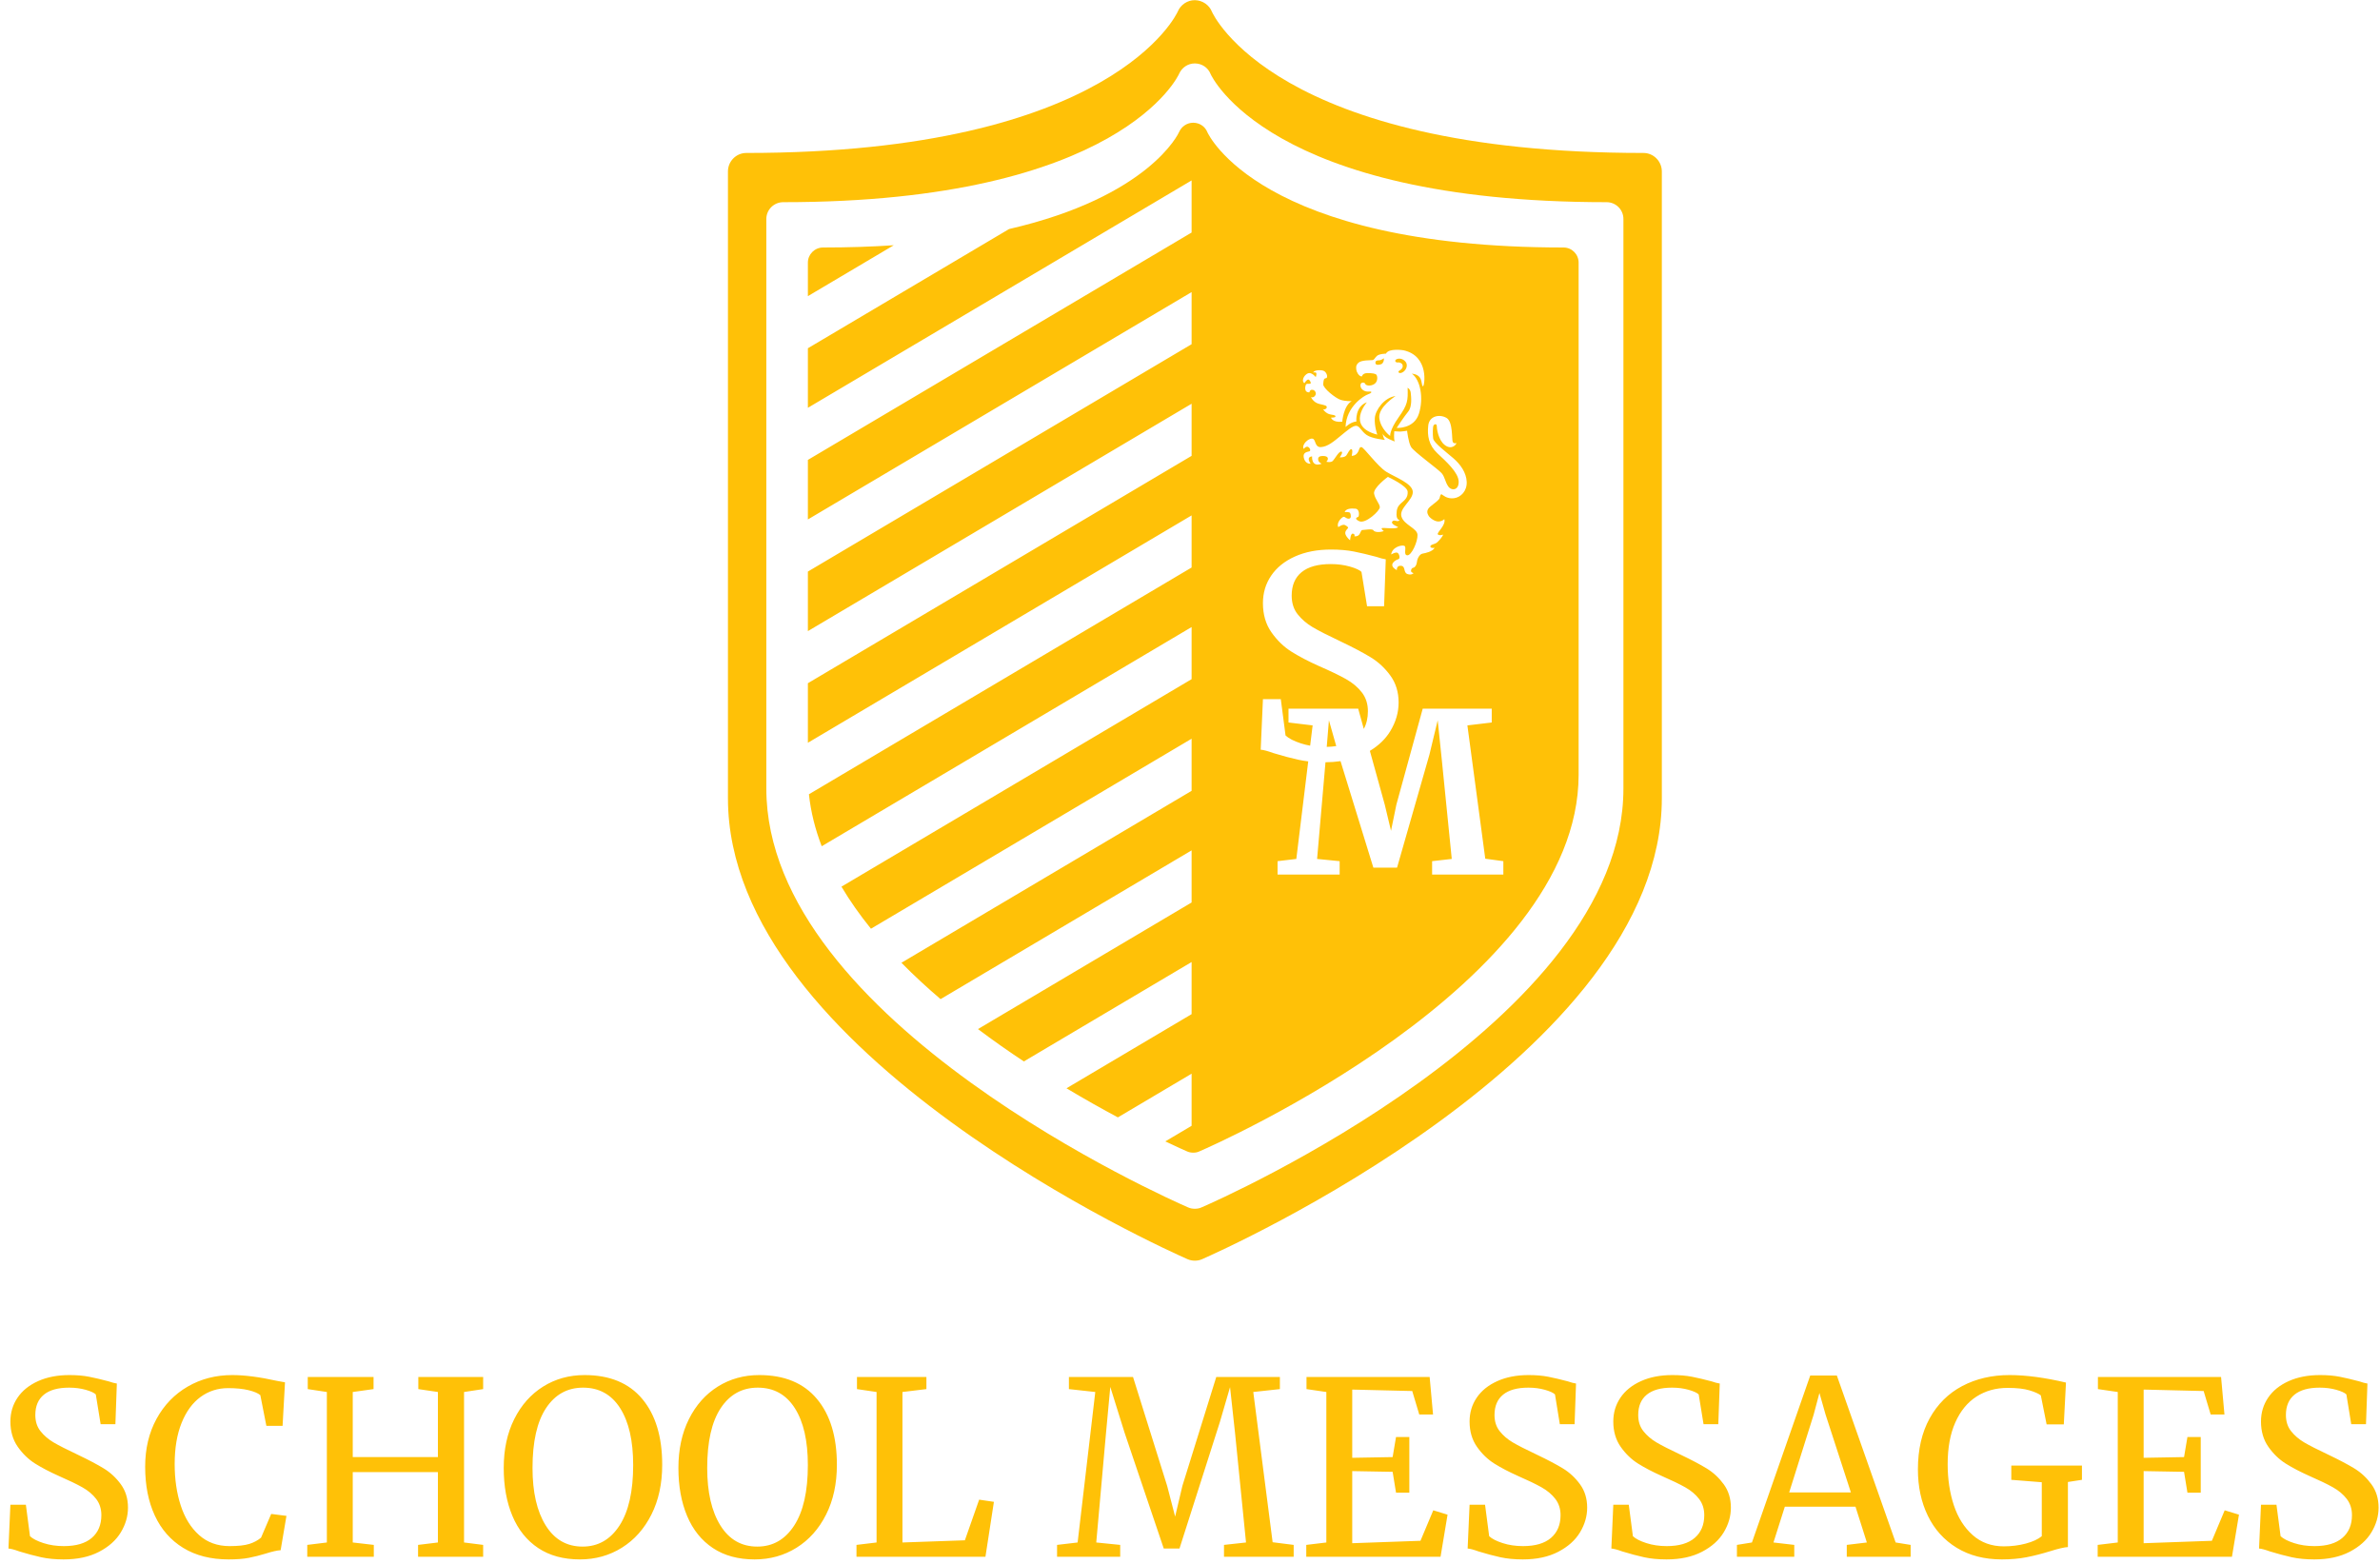 <?xml version="1.0" encoding="UTF-8"?>
<svg width="242px" height="159px" viewBox="0 0 242 159" version="1.1" xmlns="http://www.w3.org/2000/svg" xmlns:xlink="http://www.w3.org/1999/xlink">
    <!-- Generator: Sketch 50.2 (55047) - http://www.bohemiancoding.com/sketch -->
    <title>Group</title>
    <desc>Created with Sketch.</desc>
    <defs></defs>
    <g id="Page-1" stroke="none" stroke-width="1" fill="none" fill-rule="evenodd">
        <g id="Artboard-Copy-8" transform="translate(-519, -70)" fill="#FFC107">
            <g id="Group" transform="translate(519, 70)">
                <path d="M6.469,158.576 C5.616,158.576 4.854,158.502 4.181,158.355 C3.509,158.207 2.771,158.01 1.967,157.764 C1.475,157.584 1.106,157.485 0.86,157.469 L1.057,153.016 L2.631,153.016 L3.049,156.214 C3.328,156.477 3.783,156.71 4.415,156.915 C5.046,157.12 5.739,157.223 6.494,157.223 C7.74,157.223 8.687,156.944 9.335,156.386 C9.983,155.829 10.307,155.058 10.307,154.074 C10.307,153.434 10.131,152.885 9.778,152.426 C9.425,151.966 8.958,151.573 8.376,151.245 C7.793,150.917 6.994,150.531 5.977,150.088 C5.059,149.678 4.259,149.26 3.578,148.834 C2.898,148.407 2.307,147.837 1.807,147.124 C1.307,146.411 1.057,145.554 1.057,144.553 C1.057,143.651 1.299,142.843 1.782,142.13 C2.266,141.416 2.963,140.855 3.874,140.445 C4.784,140.035 5.846,139.83 7.059,139.83 C7.814,139.83 8.482,139.887 9.064,140.002 C9.647,140.117 10.307,140.272 11.045,140.469 C11.373,140.584 11.652,140.658 11.881,140.691 L11.734,144.824 L10.233,144.824 L9.741,141.798 C9.577,141.634 9.237,141.478 8.72,141.33 C8.203,141.183 7.642,141.109 7.035,141.109 C5.903,141.109 5.046,141.347 4.464,141.822 C3.882,142.298 3.591,142.987 3.591,143.889 C3.591,144.545 3.767,145.094 4.12,145.537 C4.472,145.98 4.911,146.357 5.436,146.669 C5.961,146.98 6.797,147.407 7.945,147.948 C9.011,148.457 9.88,148.916 10.553,149.326 C11.225,149.736 11.803,150.273 12.287,150.937 C12.771,151.601 13.013,152.393 13.013,153.311 C13.013,154.18 12.771,155.017 12.287,155.821 C11.803,156.624 11.065,157.284 10.073,157.801 C9.081,158.318 7.879,158.576 6.469,158.576 Z M23.247,158.576 C21.443,158.576 19.905,158.186 18.634,157.407 C17.363,156.628 16.4,155.534 15.744,154.123 C15.088,152.713 14.76,151.056 14.76,149.154 C14.76,147.317 15.145,145.693 15.916,144.283 C16.687,142.872 17.745,141.777 19.09,140.998 C20.434,140.219 21.943,139.83 23.616,139.83 C24.879,139.83 26.396,140.026 28.167,140.42 L28.979,140.568 L28.733,144.996 L27.085,144.996 L26.47,141.872 C26.24,141.675 25.843,141.507 25.277,141.367 C24.711,141.228 24.018,141.158 23.198,141.158 C22.148,141.158 21.213,141.457 20.393,142.056 C19.573,142.655 18.93,143.536 18.462,144.701 C17.995,145.865 17.761,147.259 17.761,148.883 C17.761,150.425 17.966,151.827 18.376,153.09 C18.786,154.353 19.409,155.357 20.246,156.103 C21.082,156.85 22.115,157.223 23.346,157.223 C24.215,157.223 24.883,157.149 25.351,157.001 C25.818,156.854 26.216,156.641 26.544,156.362 L27.577,153.951 L29.127,154.148 L28.536,157.641 C28.192,157.657 27.684,157.772 27.011,157.985 C26.421,158.166 25.851,158.309 25.301,158.416 C24.752,158.523 24.067,158.576 23.247,158.576 Z M33.235,141.552 L31.292,141.257 L31.292,140.026 L37.983,140.026 L37.983,141.257 L35.868,141.552 L35.868,148.17 L44.527,148.17 L44.527,141.552 L42.535,141.257 L42.535,140.026 L49.128,140.026 L49.128,141.257 L47.184,141.552 L47.184,156.854 L49.128,157.1 L49.128,158.305 L42.51,158.305 L42.51,157.1 L44.527,156.854 L44.527,149.695 L35.868,149.695 L35.868,156.854 L38.008,157.1 L38.008,158.305 L31.243,158.305 L31.243,157.1 L33.235,156.854 L33.235,141.552 Z M58.968,158.576 C57.295,158.576 55.881,158.191 54.725,157.42 C53.568,156.649 52.695,155.562 52.105,154.16 C51.514,152.758 51.219,151.13 51.219,149.277 C51.219,147.39 51.576,145.734 52.289,144.307 C53.003,142.88 53.982,141.777 55.229,140.998 C56.475,140.219 57.878,139.83 59.436,139.83 C61.994,139.83 63.95,140.637 65.303,142.253 C66.656,143.868 67.333,146.103 67.333,148.957 C67.333,150.876 66.968,152.561 66.238,154.012 C65.508,155.464 64.508,156.587 63.237,157.383 C61.966,158.178 60.543,158.576 58.968,158.576 Z M59.288,141.109 C57.697,141.109 56.443,141.802 55.524,143.188 C54.606,144.574 54.147,146.603 54.147,149.277 C54.147,151.737 54.593,153.684 55.487,155.119 C56.381,156.555 57.632,157.272 59.239,157.272 C60.813,157.272 62.064,156.559 62.991,155.132 C63.917,153.705 64.381,151.655 64.381,148.981 C64.381,146.505 63.938,144.574 63.052,143.188 C62.167,141.802 60.912,141.109 59.288,141.109 Z M76.731,158.576 C75.058,158.576 73.643,158.191 72.487,157.42 C71.331,156.649 70.457,155.562 69.867,154.16 C69.276,152.758 68.981,151.13 68.981,149.277 C68.981,147.39 69.338,145.734 70.051,144.307 C70.765,142.88 71.745,141.777 72.991,140.998 C74.238,140.219 75.64,139.83 77.198,139.83 C79.757,139.83 81.712,140.637 83.065,142.253 C84.419,143.868 85.095,146.103 85.095,148.957 C85.095,150.876 84.73,152.561 84,154.012 C83.27,155.464 82.27,156.587 80.999,157.383 C79.728,158.178 78.305,158.576 76.731,158.576 Z M77.05,141.109 C75.459,141.109 74.205,141.802 73.286,143.188 C72.368,144.574 71.909,146.603 71.909,149.277 C71.909,151.737 72.356,153.684 73.249,155.119 C74.143,156.555 75.394,157.272 77.001,157.272 C78.576,157.272 79.826,156.559 80.753,155.132 C81.68,153.705 82.143,151.655 82.143,148.981 C82.143,146.505 81.7,144.574 80.814,143.188 C79.929,141.802 78.674,141.109 77.05,141.109 Z M89.13,141.552 L87.137,141.257 L87.137,140.026 L94.198,140.026 L94.198,141.257 L91.762,141.552 L91.762,156.854 L98.109,156.632 L99.561,152.499 L101.061,152.721 L100.2,158.305 L87.088,158.305 L87.088,157.1 L89.13,156.854 L89.13,141.552 Z M111.369,141.552 L108.688,141.257 L108.688,140.026 L115.207,140.026 L118.676,151.097 L119.488,154.221 L120.226,151.097 L123.67,140.026 L130.14,140.026 L130.14,141.257 L127.434,141.552 L129.402,156.829 L131.542,157.1 L131.542,158.305 L124.457,158.305 L124.457,157.1 L126.696,156.854 L125.589,145.808 L125.072,141.06 L124.039,144.602 L119.931,157.469 L118.332,157.469 L114.346,145.685 L112.895,141.035 L112.452,145.808 L111.468,156.854 L113.903,157.1 L113.903,158.305 L107.482,158.305 L107.482,157.1 L109.573,156.854 L111.369,141.552 Z M134.864,141.552 L132.846,141.257 L132.846,140.026 L145.368,140.026 L145.713,143.84 L144.311,143.84 L143.597,141.453 L137.496,141.306 L137.496,148.243 L141.604,148.17 L141.949,146.128 L143.302,146.128 L143.302,151.786 L141.949,151.786 L141.604,149.67 L137.496,149.596 L137.496,156.928 L144.434,156.682 L145.737,153.582 L147.189,154.025 L146.476,158.305 L132.822,158.305 L132.822,157.1 L134.864,156.854 L134.864,141.552 Z M154.84,158.576 C153.987,158.576 153.225,158.502 152.552,158.355 C151.88,158.207 151.142,158.01 150.338,157.764 C149.846,157.584 149.477,157.485 149.231,157.469 L149.428,153.016 L151.002,153.016 L151.42,156.214 C151.699,156.477 152.154,156.71 152.786,156.915 C153.417,157.12 154.11,157.223 154.865,157.223 C156.111,157.223 157.058,156.944 157.706,156.386 C158.354,155.829 158.678,155.058 158.678,154.074 C158.678,153.434 158.501,152.885 158.149,152.426 C157.796,151.966 157.329,151.573 156.747,151.245 C156.164,150.917 155.365,150.531 154.348,150.088 C153.43,149.678 152.63,149.26 151.949,148.834 C151.269,148.407 150.678,147.837 150.178,147.124 C149.678,146.411 149.428,145.554 149.428,144.553 C149.428,143.651 149.67,142.843 150.153,142.13 C150.637,141.416 151.334,140.855 152.245,140.445 C153.155,140.035 154.217,139.83 155.43,139.83 C156.185,139.83 156.853,139.887 157.435,140.002 C158.018,140.117 158.678,140.272 159.416,140.469 C159.744,140.584 160.023,140.658 160.252,140.691 L160.105,144.824 L158.604,144.824 L158.112,141.798 C157.948,141.634 157.608,141.478 157.091,141.33 C156.574,141.183 156.013,141.109 155.406,141.109 C154.274,141.109 153.417,141.347 152.835,141.822 C152.253,142.298 151.962,142.987 151.962,143.889 C151.962,144.545 152.138,145.094 152.491,145.537 C152.843,145.98 153.282,146.357 153.807,146.669 C154.332,146.98 155.168,147.407 156.316,147.948 C157.382,148.457 158.251,148.916 158.924,149.326 C159.596,149.736 160.174,150.273 160.658,150.937 C161.142,151.601 161.384,152.393 161.384,153.311 C161.384,154.18 161.142,155.017 160.658,155.821 C160.174,156.624 159.436,157.284 158.444,157.801 C157.452,158.318 156.25,158.576 154.84,158.576 Z M169.453,158.576 C168.6,158.576 167.838,158.502 167.165,158.355 C166.493,158.207 165.755,158.01 164.951,157.764 C164.459,157.584 164.09,157.485 163.844,157.469 L164.041,153.016 L165.615,153.016 L166.034,156.214 C166.312,156.477 166.768,156.71 167.399,156.915 C168.03,157.12 168.723,157.223 169.478,157.223 C170.724,157.223 171.671,156.944 172.319,156.386 C172.967,155.829 173.291,155.058 173.291,154.074 C173.291,153.434 173.115,152.885 172.762,152.426 C172.409,151.966 171.942,151.573 171.36,151.245 C170.778,150.917 169.978,150.531 168.961,150.088 C168.043,149.678 167.243,149.26 166.563,148.834 C165.882,148.407 165.291,147.837 164.791,147.124 C164.291,146.411 164.041,145.554 164.041,144.553 C164.041,143.651 164.283,142.843 164.767,142.13 C165.25,141.416 165.948,140.855 166.858,140.445 C167.768,140.035 168.83,139.83 170.044,139.83 C170.798,139.83 171.466,139.887 172.049,140.002 C172.631,140.117 173.291,140.272 174.029,140.469 C174.357,140.584 174.636,140.658 174.866,140.691 L174.718,144.824 L173.217,144.824 L172.725,141.798 C172.561,141.634 172.221,141.478 171.704,141.33 C171.188,141.183 170.626,141.109 170.019,141.109 C168.887,141.109 168.03,141.347 167.448,141.822 C166.866,142.298 166.575,142.987 166.575,143.889 C166.575,144.545 166.751,145.094 167.104,145.537 C167.456,145.98 167.895,146.357 168.42,146.669 C168.945,146.98 169.781,147.407 170.929,147.948 C171.995,148.457 172.865,148.916 173.537,149.326 C174.209,149.736 174.788,150.273 175.271,150.937 C175.755,151.601 175.997,152.393 175.997,153.311 C175.997,154.18 175.755,155.017 175.271,155.821 C174.788,156.624 174.05,157.284 173.057,157.801 C172.065,158.318 170.864,158.576 169.453,158.576 Z M184.066,139.879 L186.773,139.879 L192.751,156.854 L194.276,157.1 L194.276,158.305 L187.781,158.305 L187.781,157.1 L189.823,156.854 L188.667,153.213 L181.483,153.213 L180.327,156.854 L182.443,157.1 L182.443,158.305 L176.612,158.305 L176.612,157.1 L178.138,156.854 L184.066,139.879 Z M185.616,143.815 L185.001,141.65 L184.411,143.864 L181.926,151.761 L188.199,151.761 L185.616,143.815 Z M203.551,158.576 C201.779,158.576 200.25,158.182 198.963,157.395 C197.675,156.608 196.695,155.521 196.023,154.135 C195.35,152.749 195.014,151.179 195.014,149.424 C195.014,147.407 195.412,145.677 196.207,144.233 C197.003,142.79 198.106,141.695 199.516,140.949 C200.927,140.203 202.534,139.83 204.338,139.83 C205.994,139.83 207.905,140.084 210.07,140.592 L209.849,144.848 L208.102,144.848 L207.512,141.896 C207.282,141.716 206.892,141.544 206.343,141.38 C205.794,141.216 205.06,141.134 204.141,141.134 C202.944,141.134 201.886,141.429 200.968,142.019 C200.049,142.61 199.332,143.487 198.815,144.652 C198.298,145.816 198.04,147.226 198.04,148.883 C198.04,150.408 198.249,151.802 198.667,153.065 C199.086,154.328 199.725,155.341 200.586,156.103 C201.447,156.866 202.501,157.247 203.748,157.247 C204.535,157.247 205.281,157.153 205.986,156.965 C206.692,156.776 207.233,156.526 207.61,156.214 L207.61,150.728 L204.51,150.482 L204.51,149.031 L211.694,149.031 L211.694,150.482 L210.267,150.703 L210.267,157.321 C209.906,157.338 209.307,157.477 208.471,157.739 C207.618,158.002 206.815,158.207 206.06,158.355 C205.306,158.502 204.469,158.576 203.551,158.576 Z M215.335,141.552 L213.317,141.257 L213.317,140.026 L225.84,140.026 L226.184,143.84 L224.782,143.84 L224.068,141.453 L217.967,141.306 L217.967,148.243 L222.076,148.17 L222.42,146.128 L223.773,146.128 L223.773,151.786 L222.42,151.786 L222.076,149.67 L217.967,149.596 L217.967,156.928 L224.905,156.682 L226.209,153.582 L227.66,154.025 L226.947,158.305 L213.293,158.305 L213.293,157.1 L215.335,156.854 L215.335,141.552 Z M235.311,158.576 C234.458,158.576 233.696,158.502 233.023,158.355 C232.351,158.207 231.613,158.01 230.809,157.764 C230.317,157.584 229.948,157.485 229.702,157.469 L229.899,153.016 L231.473,153.016 L231.892,156.214 C232.17,156.477 232.625,156.71 233.257,156.915 C233.888,157.12 234.581,157.223 235.336,157.223 C236.582,157.223 237.529,156.944 238.177,156.386 C238.825,155.829 239.149,155.058 239.149,154.074 C239.149,153.434 238.973,152.885 238.62,152.426 C238.267,151.966 237.8,151.573 237.218,151.245 C236.636,150.917 235.836,150.531 234.819,150.088 C233.901,149.678 233.101,149.26 232.42,148.834 C231.74,148.407 231.149,147.837 230.649,147.124 C230.149,146.411 229.899,145.554 229.899,144.553 C229.899,143.651 230.141,142.843 230.625,142.13 C231.108,141.416 231.805,140.855 232.716,140.445 C233.626,140.035 234.688,139.83 235.902,139.83 C236.656,139.83 237.324,139.887 237.907,140.002 C238.489,140.117 239.149,140.272 239.887,140.469 C240.215,140.584 240.494,140.658 240.723,140.691 L240.576,144.824 L239.075,144.824 L238.583,141.798 C238.419,141.634 238.079,141.478 237.562,141.33 C237.046,141.183 236.484,141.109 235.877,141.109 C234.745,141.109 233.888,141.347 233.306,141.822 C232.724,142.298 232.433,142.987 232.433,143.889 C232.433,144.545 232.609,145.094 232.962,145.537 C233.314,145.98 233.753,146.357 234.278,146.669 C234.803,146.98 235.639,147.407 236.787,147.948 C237.853,148.457 238.723,148.916 239.395,149.326 C240.067,149.736 240.646,150.273 241.129,150.937 C241.613,151.601 241.855,152.393 241.855,153.311 C241.855,154.18 241.613,155.017 241.129,155.821 C240.646,156.624 239.908,157.284 238.915,157.801 C237.923,158.318 236.722,158.576 235.311,158.576 Z" id="SCHOOL-MESSAGES-Copy"></path>
                <path d="M165.07,80.187 C165.07,103.897 123.936,122.022 122.181,122.775 C121.973,122.879 121.723,122.917 121.501,122.917 C121.251,122.917 121.024,122.879 120.797,122.775 C119.065,122.022 77.921,103.897 77.921,80.187 L77.921,22.265 C77.921,21.331 78.689,20.56 79.638,20.56 C113.913,20.56 119.852,7.633 119.897,7.495 C120.177,6.864 120.797,6.451 121.483,6.451 L121.513,6.451 C122.219,6.46 122.837,6.881 123.093,7.523 C123.144,7.643 128.963,20.56 163.362,20.56 C164.312,20.56 165.07,21.331 165.07,22.265 L165.07,80.187 Z M167.11,15.554 C129.636,15.554 123.289,1.335 123.234,1.202 C122.954,0.507 122.285,0.04 121.516,0.017 L121.477,0.017 C120.734,0.017 120.05,0.483 119.757,1.17 C119.702,1.32 113.222,15.554 75.882,15.554 C74.852,15.554 74.018,16.407 74.018,17.43 L74.018,81.171 C74.018,107.259 118.846,127.203 120.737,128.04 C120.991,128.151 121.231,128.197 121.5,128.197 C121.744,128.197 122.006,128.151 122.242,128.04 C124.157,127.203 168.977,107.259 168.977,81.171 L168.977,17.43 C168.973,16.407 168.14,15.554 167.11,15.554 Z" id="Fill-46-Copy"></path>
                <path d="M113.667,113.626 C112.083,112.779 110.312,111.789 108.44,110.667 L121.163,103.128 L121.163,97.829 L104.106,107.937 C102.56,106.913 100.991,105.814 99.44,104.646 L121.163,91.773 L121.163,86.474 L95.637,101.601 C94.256,100.421 92.919,99.187 91.658,97.903 L121.163,80.419 L121.163,75.12 L88.559,94.441 C87.442,93.06 86.431,91.632 85.56,90.163 L121.163,69.064 L121.163,63.765 L83.552,86.054 C82.893,84.336 82.444,82.572 82.252,80.768 L121.163,57.71 L121.163,52.411 L82.146,75.532 L82.146,69.476 L121.163,46.355 L121.163,41.056 L82.146,64.178 L82.146,58.122 L121.163,35.001 L121.163,29.702 L82.146,52.823 L82.146,46.768 L121.163,23.646 L121.163,18.347 L82.146,41.469 L82.146,35.413 L102.602,23.291 C116.887,19.997 119.863,13.512 119.894,13.42 C120.145,12.852 120.703,12.481 121.32,12.481 L121.346,12.481 C121.982,12.488 122.538,12.867 122.768,13.445 C122.813,13.552 128.046,25.168 158.98,25.168 C159.834,25.168 160.515,25.861 160.515,26.702 L160.515,78.788 C160.515,100.11 123.525,116.409 121.948,117.086 C121.76,117.179 121.535,117.214 121.336,117.214 C121.111,117.214 120.907,117.179 120.703,117.086 C120.502,116.998 119.712,116.651 118.488,116.067 L121.163,114.482 L121.163,109.183 L113.667,113.626 Z M82.146,30.114 L82.146,26.702 C82.146,25.861 82.837,25.168 83.69,25.168 C86.259,25.168 88.652,25.088 90.879,24.939 L82.146,30.114 Z M140.46,37.025 C140.338,37.078 139.892,37.201 139.856,36.924 C139.815,36.607 140.193,36.645 140.193,36.645 C140.483,36.64 140.709,36.425 140.709,36.425 C140.757,36.629 140.645,36.946 140.46,37.025 M133.022,77.424 C132.671,77.383 132.337,77.328 132.021,77.258 C131.245,77.088 130.393,76.861 129.466,76.577 C128.898,76.369 128.473,76.255 128.189,76.236 L128.416,71.099 L130.233,71.099 L130.715,74.789 C131.037,75.092 131.562,75.361 132.291,75.598 C132.587,75.694 132.896,75.771 133.217,75.828 L133.469,73.765 L131.016,73.47 L131.016,72.062 L138.101,72.062 L138.672,74.123 C138.95,73.613 139.089,73.012 139.089,72.319 C139.089,71.581 138.886,70.947 138.479,70.417 C138.072,69.887 137.533,69.433 136.861,69.055 C136.189,68.676 135.266,68.232 134.093,67.721 C133.033,67.247 132.111,66.765 131.325,66.273 C130.54,65.781 129.859,65.123 129.282,64.3 C128.704,63.477 128.416,62.488 128.416,61.334 C128.416,60.293 128.695,59.361 129.253,58.538 C129.811,57.714 130.616,57.066 131.666,56.593 C132.716,56.12 133.942,55.883 135.342,55.883 C136.213,55.883 136.984,55.95 137.656,56.082 C138.327,56.215 139.089,56.394 139.941,56.622 C140.319,56.754 140.641,56.839 140.906,56.877 L140.735,61.646 L139.004,61.646 L138.436,58.154 C138.247,57.965 137.854,57.785 137.258,57.615 C136.662,57.445 136.014,57.36 135.314,57.36 C134.008,57.36 133.019,57.634 132.347,58.183 C131.676,58.732 131.34,59.526 131.34,60.567 C131.34,61.324 131.543,61.958 131.95,62.469 C132.357,62.98 132.863,63.415 133.469,63.775 C134.074,64.134 135.039,64.626 136.364,65.251 C137.594,65.838 138.597,66.367 139.373,66.841 C140.149,67.314 140.816,67.933 141.374,68.7 C141.932,69.466 142.212,70.379 142.212,71.439 C142.212,72.442 141.932,73.407 141.374,74.335 C140.895,75.13 140.2,75.804 139.29,76.356 L140.804,81.827 L141.439,84.484 L141.984,81.827 L144.664,72.062 L151.681,72.062 L151.681,73.47 L149.206,73.765 L151.023,87.322 L152.862,87.572 L152.862,88.935 L145.618,88.935 L145.618,87.572 L147.616,87.345 L146.617,77.398 L146.186,73.243 L145.345,76.74 L142.053,88.231 L139.645,88.231 L136.306,77.401 C135.823,77.471 135.313,77.509 134.776,77.513 L133.923,87.345 L136.216,87.572 L136.216,88.935 L129.903,88.935 L129.903,87.572 L131.811,87.345 L133.022,77.424 Z M134.904,75.95 C135.247,75.942 135.569,75.915 135.87,75.869 L135.126,73.243 L134.904,75.95 Z M142.701,35.619 C145.367,36.192 144.844,39.287 144.693,39.28 C144.543,39.273 144.621,38.757 144.371,38.392 C144.12,38.026 143.561,37.997 143.561,37.997 C144.435,38.635 144.772,40.498 144.277,42.067 C143.783,43.637 142.013,43.515 142.013,43.515 C142.013,43.515 142.773,42.354 143.188,41.853 C143.604,41.351 143.489,40.351 143.446,39.95 C143.403,39.549 143.127,39.434 143.127,39.434 C143.17,40.756 143.138,41.132 142.203,42.454 C141.268,43.777 141.354,44.332 141.354,44.332 C141.354,44.332 140.394,43.644 140.25,42.526 C140.107,41.408 141.898,40.276 141.898,40.276 C140.752,40.419 139.849,41.695 139.792,42.512 C139.735,43.328 140.041,44.196 140.041,44.196 C136.814,43.379 138.989,40.907 138.989,40.907 C137.764,41.337 137.915,42.863 137.915,42.863 C137.313,42.917 136.818,43.422 136.818,43.422 C136.883,41.315 138.731,40.219 139.09,40.104 C139.448,39.99 139.62,39.775 139.185,39.817 C138.75,39.861 138.344,39.588 138.33,39.207 C138.316,38.825 138.753,38.843 138.817,39.036 C138.882,39.23 139.398,39.294 139.763,39.036 C140.129,38.778 140.064,38.241 139.957,38.112 C139.849,37.983 139.527,37.94 139.032,37.94 C138.538,37.94 138.473,38.284 138.473,38.284 C138.14,38.273 137.925,37.768 137.915,37.618 C137.904,37.467 137.807,37.177 138.129,36.887 C138.452,36.596 139.376,36.65 139.559,36.618 C139.742,36.586 139.763,36.425 140,36.199 C140.236,35.973 140.924,35.962 140.924,35.962 C141.21,35.375 142.701,35.619 142.701,35.619 Z M142.235,36.851 C142.235,36.851 142.601,36.894 142.629,37.181 C142.658,37.467 142.4,37.625 142.257,37.711 C142.113,37.797 142.228,38.041 142.572,37.883 C142.916,37.725 143.145,37.274 143.002,36.93 C142.903,36.691 142.547,36.398 142.134,36.484 C141.722,36.57 141.816,36.933 142.235,36.851 Z M137.442,40.792 C136.61,41.25 136.481,42.884 136.481,42.884 C135.478,42.985 135.335,42.469 135.335,42.469 C135.335,42.469 135.765,42.469 135.779,42.383 C135.794,42.297 135.851,42.225 135.321,42.154 C134.79,42.082 134.446,41.523 134.532,41.609 C134.618,41.695 134.891,41.595 134.905,41.423 C134.919,41.251 134.79,41.222 134.16,41.079 C133.529,40.935 133.303,40.38 133.303,40.38 C133.583,40.498 133.841,40.176 133.787,39.95 C133.733,39.724 133.561,39.617 133.368,39.638 C133.175,39.66 133.142,39.896 133.142,39.896 C132.551,39.928 132.723,39.23 132.787,39.112 C132.852,38.993 133.024,39.036 133.196,39.026 C133.368,39.015 133.239,38.703 133.078,38.607 C132.916,38.51 132.626,38.972 132.626,38.972 C132.218,38.607 132.787,37.929 133.132,37.935 C133.475,37.94 133.787,38.349 133.787,38.349 C133.787,38.349 133.894,38.058 133.841,37.935 C133.787,37.811 133.529,37.886 133.529,37.886 C133.572,37.661 134.174,37.585 134.546,37.693 C134.918,37.8 135.066,38.434 134.83,38.456 C134.593,38.478 134.575,38.671 134.547,39.072 C134.518,39.474 135.808,40.505 136.324,40.663 C136.84,40.821 137.442,40.792 137.442,40.792 Z M140.58,44.067 C140.709,44.539 141.827,44.894 141.827,44.894 C141.687,44.658 141.775,43.851 141.775,43.851 C141.775,43.851 142.171,43.885 142.386,43.887 C142.553,43.889 143.074,43.802 143.074,43.802 C143.074,43.802 143.203,44.977 143.475,45.45 C143.747,45.923 146.241,47.714 146.585,48.115 C146.929,48.517 146.929,48.989 147.258,49.462 C147.588,49.935 148.348,49.878 148.319,48.961 C148.29,48.044 147.043,46.926 146.155,46.095 C145.266,45.263 145.116,44.303 145.223,43.282 C145.331,42.261 146.406,42.1 147.083,42.497 C147.76,42.895 147.599,44.711 147.717,44.937 C147.835,45.163 148.093,45.045 148.093,45.045 C148.061,45.249 147.577,45.776 146.9,45.249 C146.223,44.722 146.09,43.536 146.09,43.307 C146.09,43.078 145.861,43.114 145.768,43.257 C145.675,43.4 145.668,44.16 145.725,44.59 C145.782,45.02 147.008,45.937 147.76,46.582 C148.512,47.227 149.093,48.065 149.136,48.989 C149.179,49.914 148.555,50.58 147.824,50.666 C147.093,50.752 146.685,50.308 146.585,50.265 C146.485,50.222 146.427,50.451 146.384,50.637 C146.341,50.824 145.94,51.11 145.453,51.497 C144.965,51.884 145.137,52.242 145.266,52.457 C145.395,52.673 145.897,53.059 146.298,53.031 C146.699,53.002 146.857,52.787 146.857,52.787 C147.058,53.389 146.069,54.163 146.198,54.335 C146.327,54.507 146.739,54.363 146.739,54.363 C146.664,54.6 146.309,55.008 146.094,55.18 C145.879,55.352 145.449,55.363 145.438,55.567 C145.428,55.771 145.875,55.711 145.875,55.711 C145.639,56.105 144.951,56.241 144.643,56.298 C144.335,56.356 144.111,56.803 144.078,57.131 C144.046,57.459 143.874,57.706 143.713,57.728 C143.552,57.749 143.482,57.9 143.471,58.05 C143.461,58.201 143.729,58.287 143.729,58.287 C143.729,58.287 143.536,58.523 143.106,58.373 C142.676,58.222 142.945,57.577 142.461,57.534 C141.977,57.491 142.031,57.975 142.031,57.975 C141.01,57.437 141.956,56.914 142.171,56.871 C142.386,56.828 142.314,56.413 142.142,56.241 C141.97,56.069 141.454,56.384 141.454,56.384 C141.554,55.624 142.543,55.381 142.801,55.51 C143.059,55.639 142.658,56.427 143.088,56.47 C143.518,56.513 144.163,55.08 144.134,54.392 C144.106,53.704 142.758,53.389 142.5,52.529 C142.242,51.669 143.676,50.881 143.654,50.021 C143.633,49.161 141.87,48.538 140.967,47.979 C140.064,47.42 138.674,45.478 138.43,45.464 C138.187,45.45 138.244,45.751 138.015,46.066 C137.786,46.381 137.442,46.352 137.442,46.352 C137.442,46.352 137.599,45.708 137.413,45.679 C137.227,45.65 137.069,46.08 136.897,46.309 C136.725,46.539 136.223,46.51 136.223,46.51 C136.223,46.51 136.639,45.951 136.381,45.923 C136.123,45.894 135.722,46.668 135.521,46.868 C135.321,47.069 134.862,46.954 134.862,46.954 C134.862,46.954 135.02,46.825 135.02,46.653 C135.02,46.481 134.862,46.367 134.532,46.367 C134.203,46.367 134.002,46.453 134.031,46.739 C134.06,47.026 134.389,47.157 134.389,47.157 C133.3,47.56 133.415,46.41 133.415,46.41 C132.741,46.481 133.271,47.155 133.271,47.155 C133.085,47.169 132.698,47.112 132.569,46.539 C132.44,45.965 132.985,45.951 133.142,45.894 C133.3,45.837 133.214,45.564 133.013,45.45 C132.813,45.335 132.555,45.65 132.555,45.65 C132.325,45.206 133.056,44.547 133.443,44.604 C133.83,44.662 133.637,45.507 134.325,45.464 C135.012,45.421 135.657,44.862 136.302,44.332 C136.947,43.802 137.542,43.286 137.9,43.3 C138.258,43.314 138.402,43.844 138.961,44.231 C139.52,44.618 140.827,44.733 140.827,44.733 C140.644,44.561 140.58,44.067 140.58,44.067 Z M141.117,48.495 C141.117,48.495 143.088,49.39 143.131,49.992 C143.174,50.594 142.844,50.838 142.472,51.168 C142.099,51.497 141.999,51.784 141.999,52.328 C141.999,52.873 142.314,52.887 142.314,52.887 C142.1,53.165 141.769,52.773 141.569,53.031 C141.368,53.289 142.156,53.59 142.156,53.59 C142.013,53.876 140.537,53.604 140.494,53.719 C140.451,53.834 140.709,54.005 140.709,54.005 C140.208,54.177 139.752,54.105 139.645,53.923 C139.538,53.74 138.753,53.891 138.573,53.891 C138.392,53.891 138.42,53.998 138.248,54.299 C138.076,54.6 137.71,54.536 137.71,54.536 C137.71,54.536 137.828,54.331 137.571,54.267 C137.313,54.202 137.28,54.944 137.28,54.944 C137.28,54.944 136.979,54.718 136.829,54.385 C136.678,54.052 136.979,53.815 137.055,53.719 C137.13,53.622 137.001,53.525 136.764,53.396 C136.528,53.267 136.08,53.604 136.08,53.604 C135.851,53.159 136.438,52.586 136.61,52.558 C136.782,52.529 136.868,52.758 137.155,52.744 C137.442,52.73 137.355,52.314 137.284,52.171 C137.212,52.028 136.725,52.071 136.725,52.071 C136.854,51.727 137.355,51.677 137.821,51.727 C138.287,51.777 138.194,52.522 138.108,52.558 C138.022,52.594 137.603,52.73 138.226,53.009 C138.85,53.289 140.322,51.934 140.301,51.569 C140.279,51.204 139.849,50.817 139.72,50.215 C139.591,49.613 141.117,48.495 141.117,48.495 Z" id="Combined-Shape-Copy"></path>
            </g>
        </g>
    </g>
</svg>